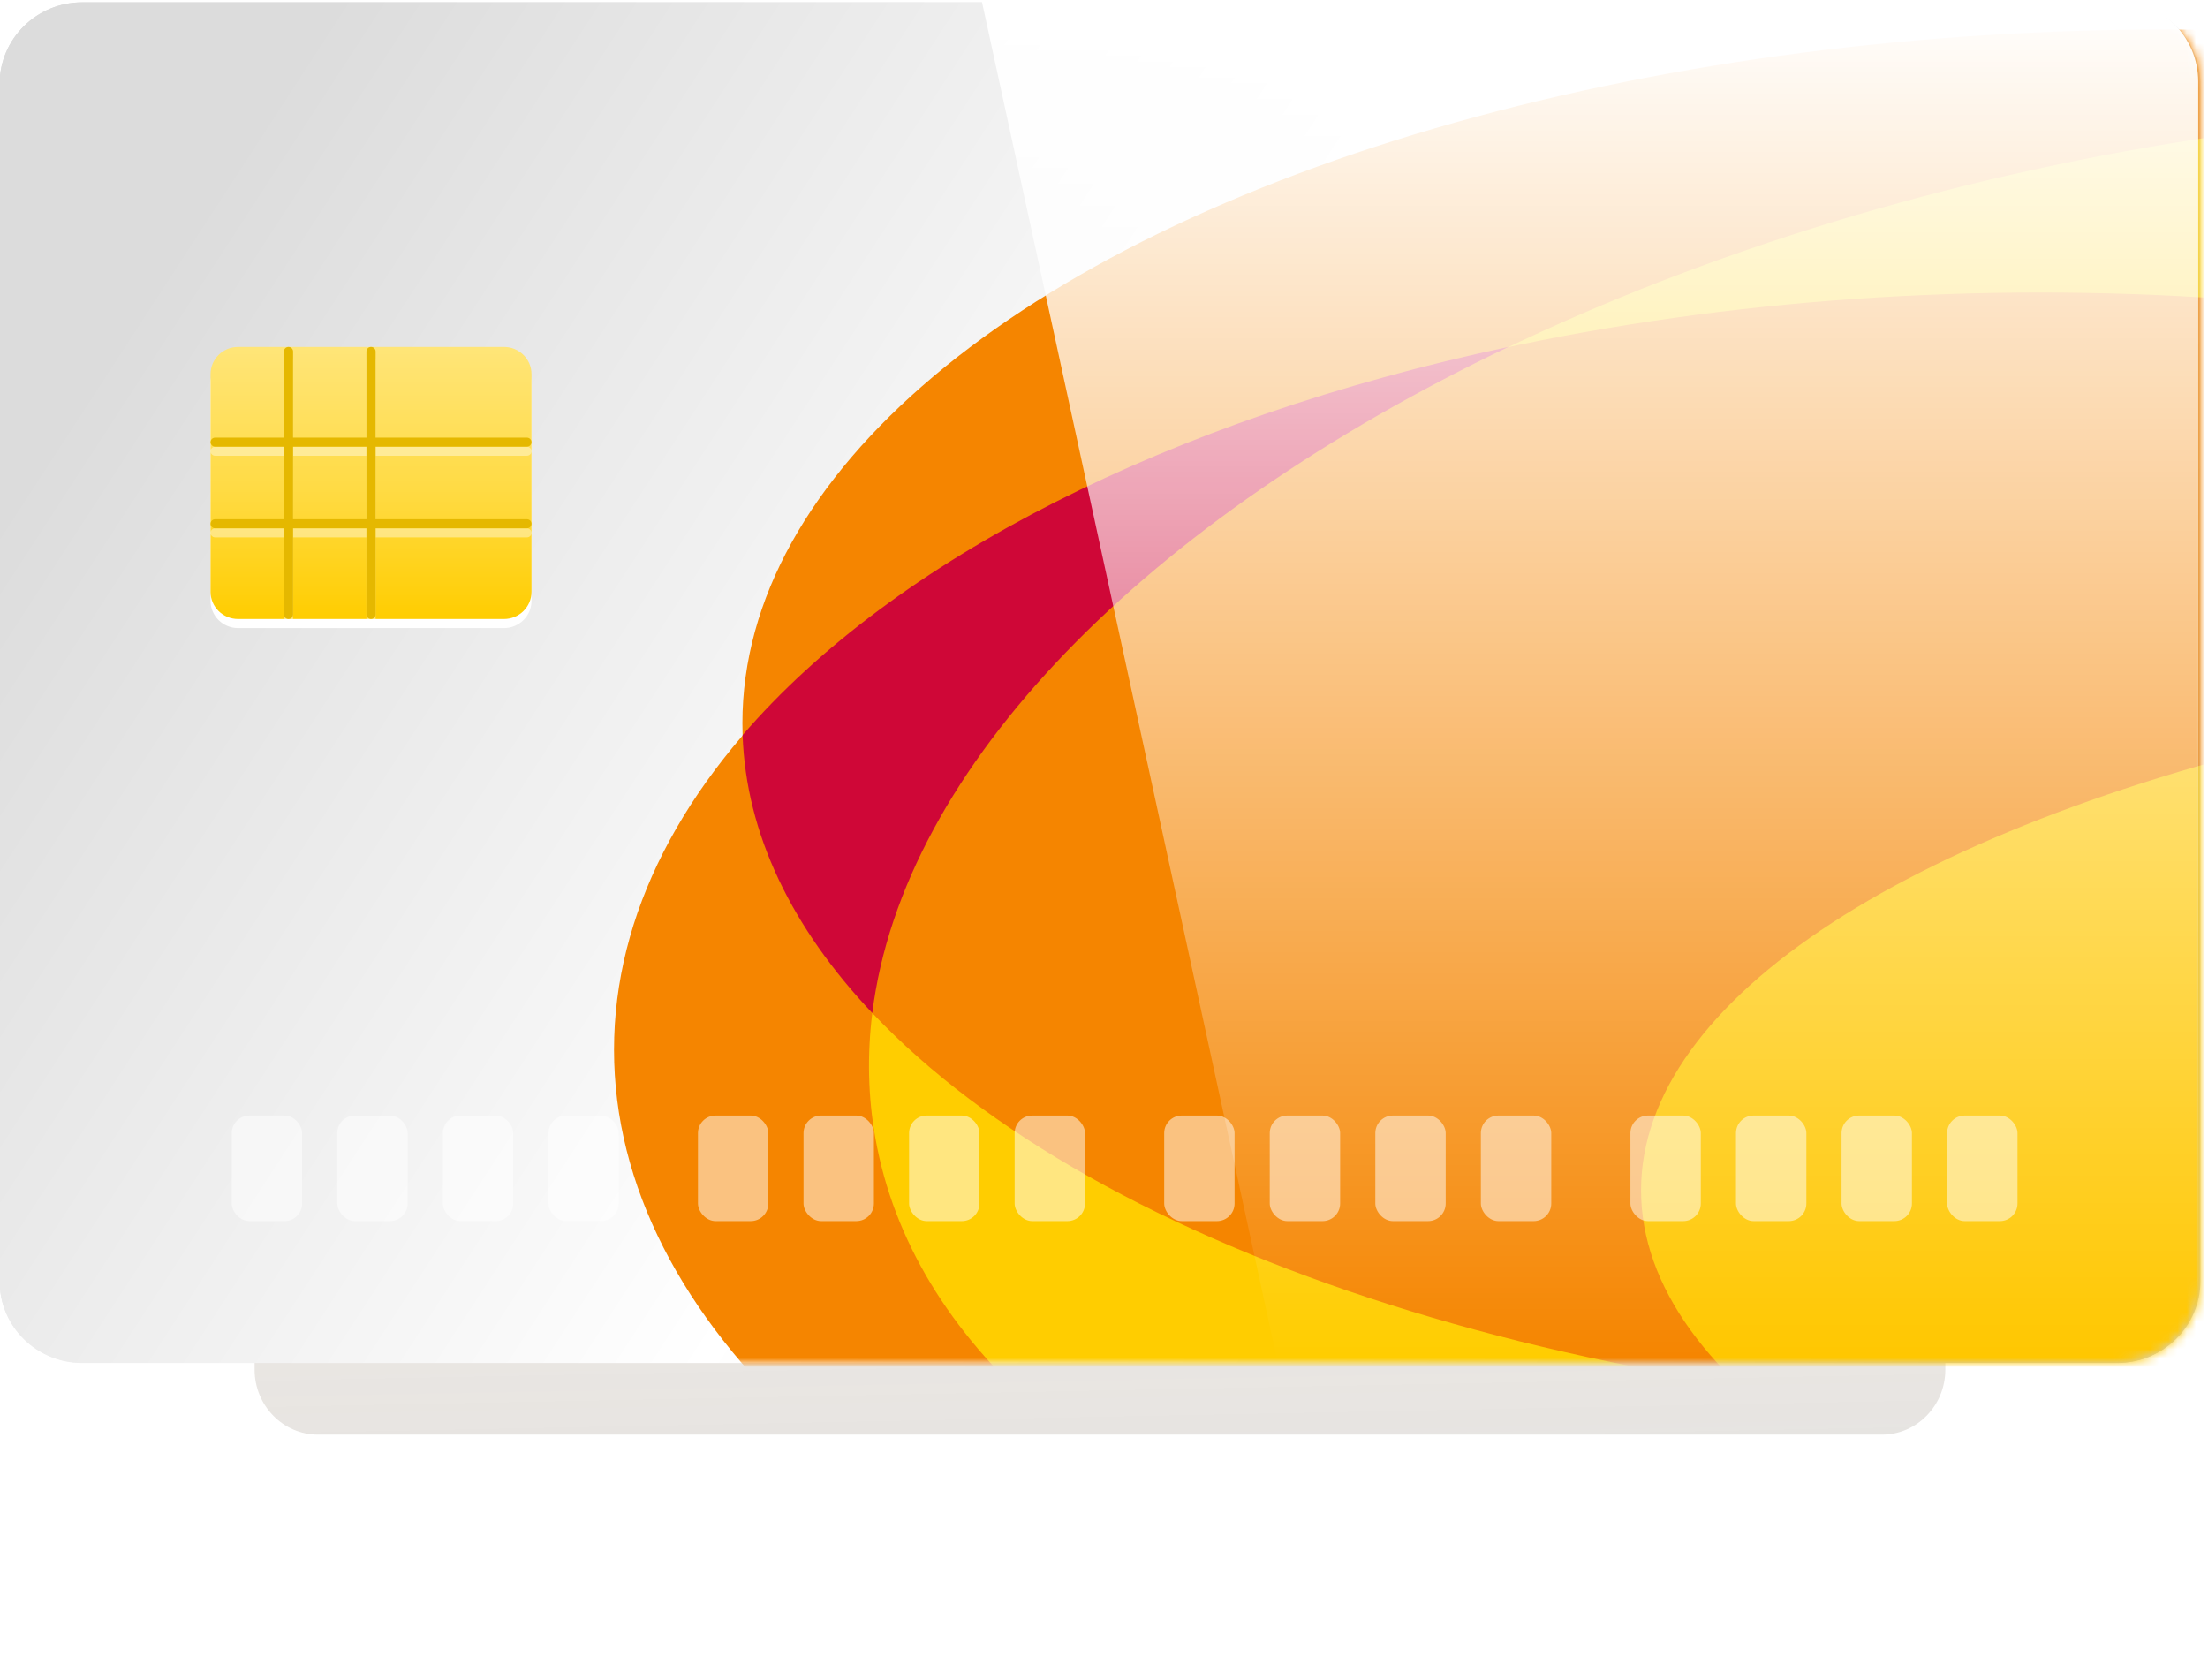 <?xml version="1.0" encoding="UTF-8" standalone="no"?>
<svg
   xmlns:dc="http://purl.org/dc/elements/1.1/"
   xmlns:cc="http://creativecommons.org/ns#"
   xmlns:rdf="http://www.w3.org/1999/02/22-rdf-syntax-ns#"
   xmlns:svg="http://www.w3.org/2000/svg"
   xmlns="http://www.w3.org/2000/svg"
   xmlns:xlink="http://www.w3.org/1999/xlink"
   xmlns:sodipodi="http://sodipodi.sourceforge.net/DTD/sodipodi-0.dtd"
   xmlns:inkscape="http://www.inkscape.org/namespaces/inkscape"
   width="251"
   height="191"
   viewBox="0 0 251 191"
   version="1.1"
   id="svg79"
   sodipodi:docname="NNK.svg"
   inkscape:version="1.0.2 (e86c870879, 2021-01-15)">
  <sodipodi:namedview
     inkscape:document-rotation="0"
     pagecolor="#ffffff"
     bordercolor="#666666"
     borderopacity="1"
     objecttolerance="10"
     gridtolerance="10"
     guidetolerance="10"
     inkscape:pageopacity="0"
     inkscape:pageshadow="2"
     inkscape:window-width="2560"
     inkscape:window-height="1080"
     id="namedview81"
     showgrid="false"
     inkscape:zoom="1.4737594"
     inkscape:cx="18.377065"
     inkscape:cy="155.4335"
     inkscape:window-x="0"
     inkscape:window-y="0"
     inkscape:window-maximized="0"
     inkscape:current-layer="Group-20" />
  <!-- Generator: Sketch 53.2 (72643) - https://sketchapp.com -->
  <title
     id="title2">Group 20 Copy</title>
  <desc
     id="desc4">Created with Sketch.</desc>
  <defs
     id="defs35">
    <linearGradient
       inkscape:collect="always"
       id="linearGradient904">
      <stop
         style="stop-color:#808080;stop-opacity:1"
         offset="0"
         id="stop900" />
      <stop
         style="stop-color:#e99432;stop-opacity:0;"
         offset="1"
         id="stop902" />
    </linearGradient>
    <linearGradient
       x1="105.263"
       y1="-11.354"
       x2="105.263"
       y2="216.715"
       id="linearGradient-1"
       gradientTransform="scale(1.14,0.877)"
       gradientUnits="userSpaceOnUse">
      <stop
         stop-color="#000000"
         offset="0%"
         id="stop6" />
      <stop
         stop-color="#000000"
         offset="100%"
         id="stop8" />
    </linearGradient>
    <filter
       x="-0.15"
       y="-0.214"
       width="1.3"
       height="1.429"
       filterUnits="objectBoundingBox"
       id="filter-2">
      <feGaussianBlur
         stdDeviation="10"
         in="SourceGraphic"
         id="feGaussianBlur11" />
    </filter>
    <linearGradient
       x1="5.343"
       y1="57.81"
       x2="189.737"
       y2="131.926"
       id="linearGradient-3"
       gradientTransform="scale(1.265,0.791)"
       gradientUnits="userSpaceOnUse">
      <stop
         stop-color="#DCDCDC"
         offset="0%"
         id="stop14" />
      <stop
         stop-color="#FFFFFF"
         offset="50.636%"
         id="stop16" />
      <stop
         stop-color="#D2D2D2"
         offset="100%"
         id="stop18" />
    </linearGradient>
    <path
       d="m 9,0 h 222 c 4.971,0 9,4.029 9,9 v 132 c 0,4.971 -4.029,9 -9,9 H 9 c -4.971,0 -9,-4.029 -9,-9 V 9 C 0,4.029 4.029,0 9,0 Z"
       id="path-4" />
    <linearGradient
       x1="16.202"
       y1="0"
       x2="16.202"
       y2="32.404"
       id="linearGradient-6"
       gradientTransform="scale(1.08,0.926)"
       gradientUnits="userSpaceOnUse">
      <stop
         stop-color="#FFE578"
         offset="0%"
         id="stop22" />
      <stop
         stop-color="#FFDB45"
         offset="51.638%"
         id="stop24" />
      <stop
         stop-color="#FFCD00"
         offset="100%"
         id="stop26" />
    </linearGradient>
    <linearGradient
       x1="70.878"
       y1="0"
       x2="70.878"
       y2="141.074"
       id="linearGradient-7"
       gradientTransform="scale(0.94,1.063)"
       gradientUnits="userSpaceOnUse">
      <stop
         stop-color="#FFFFFF"
         offset="0%"
         id="stop29" />
      <stop
         stop-color="#FFFFFF"
         stop-opacity="0"
         offset="100%"
         id="stop31" />
    </linearGradient>
    <path
       d="M 0.321,0 H 124 c 4.971,0 9,4.029 9,9 v 132 c 0,4.971 -4.029,9 -9,9 H 32.562 Z"
       id="path-8" />
    <linearGradient
       inkscape:collect="always"
       xlink:href="#linearGradient-3"
       id="linearGradient85"
       x1="5.343"
       y1="57.81"
       x2="189.737"
       y2="131.926"
       gradientTransform="matrix(1.297,0,0,0.818,-109.89,-2.57)"
       gradientUnits="userSpaceOnUse" />
    <mask
       fill="#ffffff"
       id="mask-5">
      <use
         height="100%"
         width="100%"
         y="0"
         x="0"
         id="use40"
         xlink:href="#path-4" />
    </mask>
    <linearGradient
       x1="107.846"
       y1="-22.254"
       x2="107.846"
       y2="207.375"
       id="linearGradient-1-3"
       gradientTransform="matrix(1.113,0,0,0.899,3.49,2.177)"
       gradientUnits="userSpaceOnUse"
       xlink:href="#linearGradient-7">
      <stop
         stop-color="#087EFF"
         offset="0%"
         id="stop6-6" />
      <stop
         stop-color="#026ED0"
         offset="100%"
         id="stop8-7" />
    </linearGradient>
    <filter
       x="-0.15"
       y="-0.2"
       width="1.3"
       height="1.4"
       filterUnits="objectBoundingBox"
       id="filter-2-5">
      <feGaussianBlur
         stdDeviation="10"
         in="SourceGraphic"
         id="feGaussianBlur11-3" />
    </filter>
    <linearGradient
       inkscape:collect="always"
       xlink:href="#linearGradient904"
       id="linearGradient908"
       x1="129.183"
       y1="209.568"
       x2="123.823"
       y2="-22.164"
       gradientUnits="userSpaceOnUse" />
  </defs>
  <g
     style="fill:none;fill-rule:evenodd;stroke:none;stroke-width:1"
     id="Group-23-Copy-2"
     transform="translate(5,-11)">
    <g
       id="Group-20-Copy"
       transform="translate(0,16)">
      <g
         id="Group-20"
         transform="translate(107)">
        <g
           id="g950">
          <path
             d="m 30.99,12.177 h 185 c 4.142,0 7.5,4.029 7.5,9 v 147.429 c 0,4.971 -3.358,9 -7.5,9 h -185 c -4.142,0 -7.5,-4.029 -7.5,-9 V 21.177 c 0,-4.971 3.358,-9 7.5,-9 z"
             id="Rectangle-7"
             fill="url(#linearGradient-1)"
             opacity="0.5"
             filter="url(#filter-2)"
             style="fill:url(#linearGradient908);fill-opacity:1;fill-rule:evenodd;stroke:none;stroke-width:1;filter:url(#filter-2-5)"
             transform="matrix(0.961,0,0,0.822,-105.634,12.081)"
             sodipodi:nodetypes="sssssssss" />
          <g
             id="g72">
            <g
               id="g944"
               transform="matrix(1.016,0,0,0.996,-0.393,-2.177)">
              <path
                 d="m -100.66,-2.57 h 227.694 c 5.098,0 9.231,4.172 9.231,9.317 V 143.403 c 0,5.146 -4.133,9.317 -9.231,9.317 h -227.694 c -5.098,0 -9.231,-4.172 -9.231,-9.317 V 6.748 c 0,-5.146 4.133,-9.317 9.231,-9.317 z"
                 id="path38"
                 fill="url(#linearGradient-3)"
                 style="fill:url(#linearGradient85);fill-rule:evenodd;stroke:none;stroke-width:1.03" />
              <use
                 transform="matrix(1.026,0,0,1.035,-109.89,-2.57)"
                 height="100%"
                 width="100%"
                 y="0"
                 x="0"
                 style="fill:url(#linearGradient-3);fill-rule:evenodd;stroke:none;stroke-width:1"
                 xlink:href="#path-4"
                 fill="url(#linearGradient-3)"
                 id="Mask" />
              <g
                 transform="matrix(1.026,0,0,1.035,-109.89,-2.57)"
                 mask="url(#mask-5)"
                 id="Group-31"
                 style="fill:none;fill-rule:evenodd;stroke:none;stroke-width:1">
                <g
                   id="g50"
                   transform="translate(23,38)">
                  <path
                     fill="#ffffff"
                     id="Rectangle-10"
                     d="m 3,1 h 29 c 1.657,0 3,1.343 3,3 v 24 c 0,1.657 -1.343,3 -3,3 H 3 C 1.343,31 0,29.657 0,28 V 4 C 0,2.343 1.343,1 3,1 Z" />
                  <path
                     style="fill:url(#linearGradient-6)"
                     fill="url(#linearGradient-6)"
                     id="path45"
                     d="m 3,0 h 29 c 1.657,0 3,1.343 3,3 v 24 c 0,1.657 -1.343,3 -3,3 H 3 C 1.343,30 0,28.657 0,27 V 3 C 0,1.343 1.343,0 3,0 Z" />
                  <path
                     opacity="0.4"
                     fill="#ffffff"
                     id="Combined-Shape"
                     d="m 9,11 h 8 V 1.5 C 17,1.224 17.224,1 17.5,1 17.776,1 18,1.224 18,1.5 V 11 h 16.5 c 0.276,0 0.5,0.224 0.5,0.5 0,0.276 -0.224,0.5 -0.5,0.5 H 18 v 8 h 16.5 c 0.276,0 0.5,0.224 0.5,0.5 0,0.276 -0.224,0.5 -0.5,0.5 H 18 v 9.5 C 18,30.776 17.776,31 17.5,31 17.224,31 17,30.776 17,30.5 V 21 H 9 v 9.5 C 9,30.776 8.776,31 8.5,31 8.224,31 8,30.776 8,30.5 V 21 H 0.5 C 0.224,21 0,20.776 0,20.5 0,20.224 0.224,20 0.5,20 H 8 V 12 H 0.5 C 0.224,12 0,11.776 0,11.5 0,11.224 0.224,11 0.5,11 H 8 V 1.5 C 8,1.224 8.224,1 8.5,1 8.776,1 9,1.224 9,1.5 Z m 0,1 v 8 h 8 v -8 z" />
                  <path
                     fill="#e5b800"
                     id="path48"
                     d="m 9,10 h 8 V 0.5 C 17,0.224 17.224,0 17.5,0 17.776,0 18,0.224 18,0.5 V 10 h 16.5 c 0.276,0 0.5,0.224 0.5,0.5 0,0.276 -0.224,0.5 -0.5,0.5 H 18 v 8 h 16.5 c 0.276,0 0.5,0.224 0.5,0.5 0,0.276 -0.224,0.5 -0.5,0.5 H 18 v 9.5 C 18,29.776 17.776,30 17.5,30 17.224,30 17,29.776 17,29.5 V 20 H 9 v 9.5 C 9,29.776 8.776,30 8.5,30 8.224,30 8,29.776 8,29.5 V 20 H 0.5 C 0.224,20 0,19.776 0,19.5 0,19.224 0.224,19 0.5,19 H 8 V 11 H 0.5 C 0.224,11 0,10.776 0,10.5 0,10.224 0.224,10 0.5,10 H 8 V 0.5 C 8,0.224 8.224,0 8.5,0 8.776,0 9,0.224 9,0.5 Z m 0,1 v 8 h 8 v -8 z" />
                </g>
              </g>
              <g
                 transform="matrix(1.026,0,0,1.035,-109.89,-2.57)"
                 id="g63"
                 mask="url(#mask-5)"
                 style="mix-blend-mode:multiply;fill:none;fill-rule:evenodd;stroke:none;stroke-width:1">
                <g
                   id="g61"
                   transform="translate(67,-11)">
                  <ellipse
                     ry="76.5"
                     rx="155.5"
                     cy="90.5"
                     cx="169.5"
                     fill="#f58500"
                     id="Oval-3" />
                  <ellipse
                     ry="83.5"
                     rx="155.5"
                     cy="109.234"
                     cx="181.637"
                     transform="rotate(-10,181.637,109.234)"
                     fill="#ffcd00"
                     id="Oval-3-Copy-4" />
                  <ellipse
                     ry="83.5"
                     rx="155.5"
                     cy="126.5"
                     cx="155.5"
                     fill="#f58500"
                     id="Oval-3-Copy-5" />
                  <path
                     fill="#ffcd00"
                     id="path56"
                     d="M 28.164,122.444 C 52.763,148.742 106.798,167 169.5,167 255.38,167 325,132.75 325,90.5 325,62.838 295.157,38.605 250.445,25.169 c 45.82,6.905 79.142,27.643 84.33,57.063 8.008,45.415 -54.062,94.321 -138.638,109.234 -84.576,14.913 -159.629,-9.814 -167.637,-55.229 -0.807,-4.575 -0.902,-9.185 -0.335,-13.792 z" />
                  <ellipse
                     ry="59"
                     rx="155.5"
                     cy="142"
                     cx="267.5"
                     fill="#ffc700"
                     id="Oval-3-Copy-6" />
                  <path
                     fill="#cf0737"
                     id="path59"
                     d="M 28.164,122.444 C 19.417,113.093 14.392,102.725 14.022,91.799 30.555,72.395 60.526,56.981 97.543,48.993 57.981,68.11 31.513,95.226 28.164,122.444 Z" />
                </g>
              </g>
              <g
                 transform="matrix(1.026,0,0,1.035,-0.356,-2.833)"
                 id="Group-22">
                <mask
                   id="mask-9"
                   fill="#ffffff">
                  <use
                     xlink:href="#path-8"
                     id="use66"
                     x="0"
                     y="0"
                     width="100%"
                     height="100%" />
                </mask>
                <use
                   id="use69"
                   fill="url(#linearGradient-7)"
                   opacity="0.2"
                   xlink:href="#path-8"
                   style="fill:url(#linearGradient-7)"
                   x="0"
                   y="0"
                   width="100%"
                   height="100%" />
              </g>
            </g>
            <g
               transform="translate(-85.657,121.798)"
               id="g71"
               style="opacity:0.5;fill:#ffffff;fill-rule:evenodd;stroke:none;stroke-width:1">
              <rect
                 id="Rectangle-11"
                 x="0"
                 y="0"
                 width="8"
                 height="12"
                 rx="2" />
              <rect
                 id="Rectangle-11-Copy-10"
                 x="53"
                 y="0"
                 width="8"
                 height="12"
                 rx="2" />
              <rect
                 id="Rectangle-11-Copy"
                 x="12"
                 y="0"
                 width="8"
                 height="12"
                 rx="2" />
              <rect
                 id="Rectangle-11-Copy-11"
                 x="65"
                 y="0"
                 width="8"
                 height="12"
                 rx="2" />
              <rect
                 id="Rectangle-11-Copy-2"
                 x="24"
                 y="0"
                 width="8"
                 height="12"
                 rx="2" />
              <rect
                 id="Rectangle-11-Copy-12"
                 x="77"
                 y="0"
                 width="8"
                 height="12"
                 rx="2" />
              <rect
                 id="Rectangle-11-Copy-3"
                 x="36"
                 y="0"
                 width="8"
                 height="12"
                 rx="2" />
              <rect
                 id="Rectangle-11-Copy-13"
                 x="89"
                 y="0"
                 width="8"
                 height="12"
                 rx="2" />
              <rect
                 id="Rectangle-11-Copy-17"
                 x="106"
                 y="0"
                 width="8"
                 height="12"
                 rx="2" />
              <rect
                 id="Rectangle-11-Copy-16"
                 x="118"
                 y="0"
                 width="8"
                 height="12"
                 rx="2" />
              <rect
                 id="Rectangle-11-Copy-15"
                 x="130"
                 y="0"
                 width="8"
                 height="12"
                 rx="2" />
              <rect
                 id="Rectangle-11-Copy-14"
                 x="142"
                 y="0"
                 width="8"
                 height="12"
                 rx="2" />
              <rect
                 id="Rectangle-11-Copy-21"
                 x="159"
                 y="0"
                 width="8"
                 height="12"
                 rx="2" />
              <rect
                 id="Rectangle-11-Copy-20"
                 x="171"
                 y="0"
                 width="8"
                 height="12"
                 rx="2" />
              <rect
                 id="Rectangle-11-Copy-19"
                 x="183"
                 y="0"
                 width="8"
                 height="12"
                 rx="2" />
              <rect
                 id="Rectangle-11-Copy-18"
                 x="195"
                 y="0"
                 width="8"
                 height="12"
                 rx="2" />
            </g>
          </g>
        </g>
      </g>
    </g>
  </g>
</svg>

